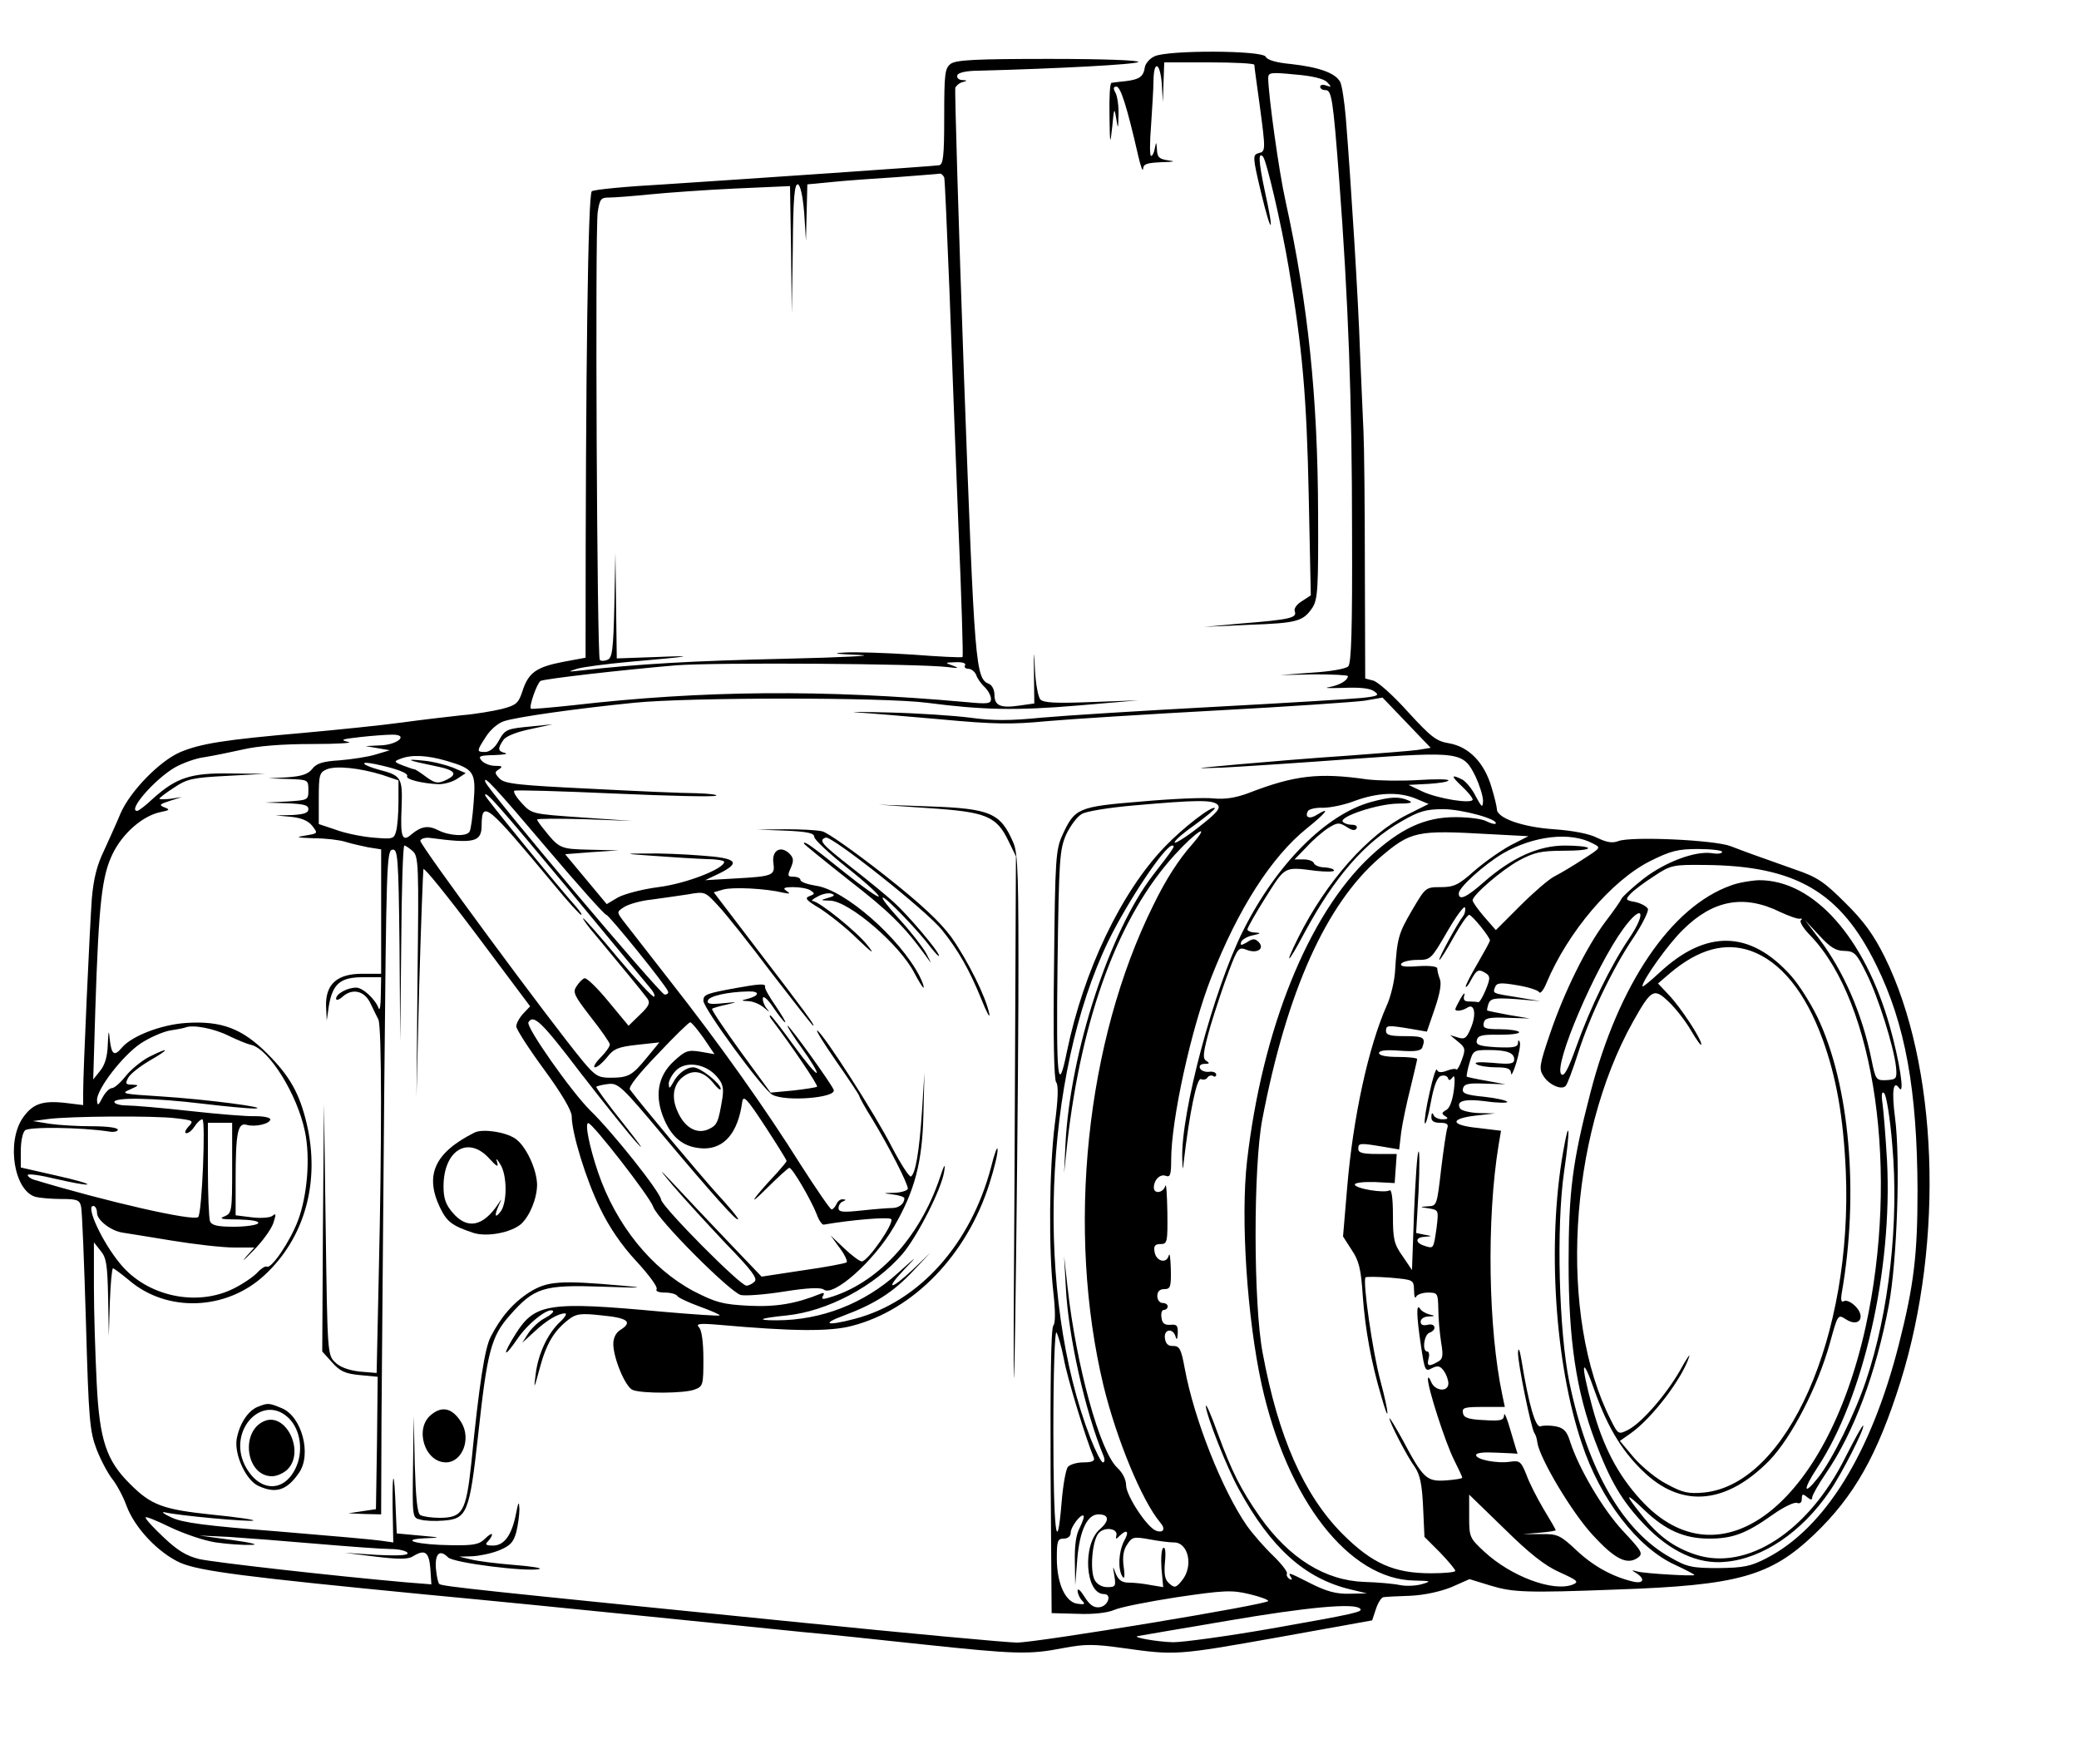 <?xml version="1.0" standalone="no"?>
<!DOCTYPE svg PUBLIC "-//W3C//DTD SVG 20010904//EN"
 "http://www.w3.org/TR/2001/REC-SVG-20010904/DTD/svg10.dtd">
<svg version="1.0" xmlns="http://www.w3.org/2000/svg"
 width="600pt" height="509pt" viewBox="0 0 600 509"
 preserveAspectRatio="xMidYMid meet">
<g transform="translate(0,509) scale(0.1,-0.1)"
fill="#000000" stroke="none">
<path d="M3331 4927 c-13 -6 -25 -20 -27 -31 -4 -27 -15 -35 -54 -40 -19 -2
-38 -4 -42 -5 -5 0 -7 -43 -6 -93 1 -87 2 -89 8 -33 5 53 6 56 11 25 6 -35 6
-34 7 8 1 24 -3 52 -8 63 -8 14 -7 19 2 19 12 0 30 -56 63 -200 7 -30 13 -47
14 -37 1 14 11 17 54 19 35 1 42 2 20 5 -28 4 -33 9 -34 31 -2 24 -2 24 -6 5
-2 -13 -7 -23 -11 -23 -4 0 -4 39 0 88 3 48 7 106 7 130 1 60 19 52 24 -10 l3
-53 2 58 2 57 130 0 c72 0 130 -3 130 -7 0 -5 7 -55 15 -113 18 -135 18 -137
-3 -142 -17 -5 -17 -11 7 -112 31 -129 40 -126 11 4 -18 85 -19 113 -5 98 10
-10 53 -195 74 -319 40 -235 52 -374 58 -660 l6 -287 -26 -17 c-15 -9 -24 -22
-20 -30 6 -18 -15 -23 -152 -34 l-110 -10 130 6 c140 5 156 10 183 50 15 24
17 55 16 273 -1 333 -29 604 -94 900 -19 84 -49 302 -50 354 0 17 6 18 78 11
49 -4 82 -12 92 -22 13 -14 13 -15 -2 -10 -10 4 -18 2 -18 -3 0 -6 7 -10 15
-10 18 0 22 -22 40 -260 26 -345 37 -636 37 -1018 1 -275 -2 -376 -11 -385 -7
-7 -53 -15 -104 -18 l-92 -7 98 2 c53 0 97 -2 97 -5 0 -13 -26 -27 -55 -32
-17 -3 2 -3 42 -2 48 2 77 -1 89 -10 16 -11 12 -14 -36 -19 -30 -3 -224 -15
-430 -26 -206 -11 -429 -25 -495 -31 -91 -9 -140 -9 -205 0 -47 6 -152 13
-235 15 -82 2 -123 2 -90 0 33 -2 142 -11 242 -20 151 -14 202 -15 305 -5 67
6 290 20 493 31 204 11 394 24 423 28 l52 9 70 -73 69 -72 -37 -6 c-20 -3
-113 -10 -207 -17 -93 -6 -235 -18 -315 -25 -129 -12 -133 -12 -40 -9 58 3
226 14 374 25 312 22 319 21 355 -52 11 -24 21 -55 21 -69 -1 -21 -3 -20 -21
13 -10 21 -28 42 -38 48 -34 17 -34 11 -2 -19 17 -16 31 -33 31 -38 0 -14
-100 2 -145 23 l-40 19 58 3 c31 2 57 6 57 10 0 4 -39 4 -87 1 -49 -3 -115 -2
-148 2 -139 20 -209 12 -343 -40 -38 -14 -68 -18 -100 -15 -26 3 -120 -1 -209
-9 -183 -15 -191 -19 -227 -97 -19 -42 -21 -67 -24 -373 -3 -212 0 -332 6
-340 7 -8 6 -47 -4 -122 -16 -129 -18 -364 -4 -484 6 -55 6 -89 0 -96 -7 -8
-9 -163 -8 -421 l3 -409 75 -2 c46 -2 86 3 105 11 17 8 98 24 182 37 136 20
158 21 208 9 30 -7 55 -16 55 -20 0 -10 -667 -120 -725 -120 -27 0 -318 27
-645 60 -897 90 -1014 102 -1022 109 -4 3 -8 24 -10 45 -3 43 11 56 35 32 15
-16 225 -42 263 -34 11 3 -22 8 -72 12 -50 4 -106 11 -125 16 l-34 8 37 1 c21
1 56 8 78 17 32 13 42 23 50 53 5 20 9 50 9 66 -1 25 -3 22 -10 -14 -12 -61
-34 -91 -66 -91 -21 0 -24 3 -15 12 7 7 12 16 12 20 0 4 -9 -1 -20 -12 -17
-17 -33 -20 -97 -19 -97 1 -154 16 -78 20 50 2 50 2 -15 8 l-65 6 -3 70 c-4
114 -10 119 -9 7 l2 -103 -35 5 c-19 3 -154 15 -300 27 -206 16 -274 25 -305
40 -22 10 -31 17 -20 15 43 -10 244 -28 256 -24 7 2 -46 10 -117 17 -143 15
-177 27 -238 88 -69 68 -89 127 -97 293 -4 80 -8 204 -8 275 l0 130 19 -24
c17 -20 20 -40 22 -135 l2 -111 3 98 c2 53 6 97 9 97 3 0 24 -16 46 -34 109
-94 280 -88 390 13 117 107 163 270 123 439 -21 88 -49 137 -114 202 -72 72
-132 95 -235 88 -72 -5 -157 -38 -185 -72 -21 -25 -29 -19 -34 22 -3 32 -4 31
-6 -13 -1 -33 -8 -58 -22 -75 l-20 -25 6 200 c10 310 19 387 50 451 29 60 88
111 140 121 25 5 26 7 10 13 -17 7 -15 9 15 19 l35 11 -32 -5 c-18 -2 -33 -2
-33 0 0 3 19 17 42 32 37 25 53 29 152 34 l111 6 -100 1 c-114 2 -156 -12
-223 -72 -21 -20 -42 -36 -46 -36 -29 0 49 90 108 125 23 13 61 27 86 30 25 4
74 14 110 22 42 10 112 16 200 16 74 0 122 3 105 6 -25 6 -19 8 34 14 35 4 77
7 94 7 48 0 14 -30 -37 -31 l-41 -2 35 -6 35 -6 -40 -12 c-22 -7 -69 -14 -104
-17 -50 -3 -68 -9 -80 -25 -12 -15 -30 -21 -71 -24 l-55 -3 58 -2 c56 -2 57
-2 57 -32 0 -29 -1 -29 -63 -33 l-62 -3 63 -2 c48 -2 62 -5 62 -17 0 -11 -13
-15 -47 -17 l-48 -1 44 -4 c30 -3 50 -11 62 -26 17 -22 17 -22 -19 -28 -31 -5
-27 -6 24 -8 34 0 74 -5 90 -10 16 -5 46 -12 66 -16 l38 -6 0 -179 0 -180 -55
0 c-72 0 -106 -30 -104 -94 l2 -41 6 42 c11 64 33 83 98 83 l53 0 -1 -52 c0
-29 -3 -46 -6 -38 -10 27 -46 60 -65 60 -26 0 -58 -18 -58 -32 0 -6 9 -3 19 6
28 25 63 17 80 -19 8 -16 18 -38 23 -47 10 -21 10 -358 1 -742 l-6 -278 -49 4
c-33 4 -57 13 -71 27 -22 21 -22 29 -27 384 l-5 362 -3 -357 -2 -358 28 -31
c23 -26 38 -33 80 -37 l52 -5 -2 -191 -3 -191 -40 -6 -40 -6 48 -2 47 -1 1
273 c1 149 5 580 8 957 6 639 7 685 23 688 16 3 18 -17 21 -275 l2 -278 3 283
c1 155 5 282 9 282 3 0 14 -7 24 -16 17 -15 18 -40 14 -363 l-3 -346 8 324 c5
178 11 328 12 333 2 6 72 -81 156 -193 l152 -203 -20 -21 c-11 -12 -20 -28
-20 -37 0 -8 36 -64 80 -124 50 -68 80 -119 80 -135 0 -49 42 -185 82 -266 26
-54 62 -107 105 -153 35 -38 62 -74 58 -80 -4 -6 6 -10 24 -10 16 0 32 -4 36
-10 3 -5 33 -19 66 -31 33 -12 58 -23 56 -25 -2 -2 -77 3 -168 11 -324 30
-365 24 -420 -63 -40 -63 -37 -76 4 -16 30 45 91 93 103 81 3 -3 -7 -12 -24
-21 -16 -8 -37 -28 -47 -43 l-18 -28 34 31 c36 34 70 54 90 54 6 0 0 -11 -14
-24 -36 -33 -64 -93 -71 -151 -6 -47 -5 -45 12 18 19 71 42 108 84 140 21 16
35 18 96 11 74 -7 89 -19 52 -42 -12 -7 -20 -23 -20 -40 0 -41 35 -125 56
-133 28 -11 149 -10 178 1 25 9 26 13 26 88 0 49 -5 83 -12 91 -11 11 -1 13
57 8 213 -19 320 -20 384 -3 178 46 332 205 397 412 13 41 24 85 23 97 0 12
-9 -11 -19 -52 -59 -222 -207 -388 -394 -437 -80 -21 -98 -15 -30 10 88 33
142 67 199 128 l50 53 -50 -48 c-65 -61 -83 -61 -25 0 40 42 39 41 -18 -10
-98 -89 -222 -137 -351 -137 -62 0 -49 6 29 14 118 12 254 84 335 178 43 51
113 188 120 238 4 25 0 20 -13 -20 -59 -174 -181 -305 -321 -345 -17 -5 -21
-4 -16 5 5 8 3 11 -6 7 -71 -29 -129 -39 -208 -35 -76 4 -94 9 -159 42 -122
65 -224 191 -276 343 -25 74 -39 143 -28 142 13 -1 177 -212 187 -241 12 -37
222 -247 253 -255 13 -3 69 1 125 10 69 11 105 12 114 6 27 -23 145 81 203
181 60 103 82 186 85 325 l3 120 -7 -110 c-8 -120 -19 -182 -32 -190 -4 -3
-29 35 -55 85 -49 96 -195 323 -215 336 -7 4 18 -36 54 -88 37 -53 67 -98 67
-101 0 -3 17 -34 39 -69 46 -76 101 -183 101 -198 0 -5 -17 -11 -37 -12 -37
-1 -37 -1 -5 -5 17 -2 32 -7 32 -11 0 -16 -16 -28 -35 -28 -11 0 -50 -3 -87
-7 -56 -6 -68 -5 -68 7 0 8 6 17 13 19 9 4 9 6 -1 6 -7 1 -15 -6 -18 -14 -4
-8 -10 -15 -14 -15 -4 0 -43 57 -88 127 -103 164 -234 349 -381 536 -64 82
-124 159 -134 172 -17 23 -17 24 5 38 13 8 48 18 78 21 30 4 78 11 105 15 50
9 50 8 88 -33 21 -22 91 -110 154 -194 64 -83 118 -152 120 -152 6 0 -21 37
-162 221 l-125 164 27 8 c28 8 124 3 173 -9 20 -4 22 -3 10 5 -12 8 -8 11 20
11 19 0 42 -4 50 -10 12 -8 12 -10 -4 -16 -15 -6 -9 -12 31 -36 26 -17 75 -55
107 -87 45 -43 52 -47 29 -18 -31 39 -140 127 -158 127 -5 0 1 6 15 13 14 8
32 11 40 8 11 -4 8 -7 -10 -12 -24 -7 -23 -7 6 -8 55 -2 201 -127 243 -209 12
-23 24 -42 26 -42 3 0 -2 15 -11 33 -57 110 -215 249 -299 261 -25 4 -45 11
-45 17 0 5 -9 9 -20 9 -17 0 -18 3 -8 25 9 21 9 29 -4 42 -25 24 -51 9 -46
-27 5 -36 0 -39 -110 -45 l-87 -5 40 19 c65 32 52 45 -50 52 -49 4 -121 7
-160 6 -66 0 -65 -1 25 -7 52 -4 119 -8 148 -9 28 0 52 -4 52 -8 0 -20 -110
-63 -190 -73 -47 -6 -99 -20 -117 -30 l-32 -19 -60 72 -60 72 77 6 77 5 -83 2
c-86 2 -88 3 -134 61 -10 12 -18 24 -18 26 0 3 62 3 138 1 l137 -5 -145 10
c-143 10 -145 10 -173 40 -16 17 -26 33 -23 37 3 3 134 -1 291 -8 157 -7 289
-10 292 -6 4 3 -23 6 -58 7 -35 0 -173 6 -307 13 -206 10 -245 14 -260 29 -15
16 -15 19 -2 27 12 8 9 10 -11 10 -15 0 -32 7 -39 15 -11 13 -6 15 36 16 27 1
41 3 32 6 -22 5 -22 13 -5 38 8 11 39 23 78 31 l64 14 -59 -6 c-75 -7 -78 -8
-98 -44 -10 -18 -25 -30 -38 -30 -25 0 -25 2 3 45 12 19 35 39 52 44 37 12
206 36 375 53 159 16 722 16 845 0 162 -21 257 -23 435 -8 l175 15 -136 -5
c-106 -4 -138 -2 -147 8 -6 8 -13 45 -15 83 -3 65 -4 64 -3 -12 l1 -83 -42 -6
c-55 -8 -73 -1 -73 31 0 14 -7 28 -15 31 -40 16 -42 44 -73 889 -16 451 -27
825 -25 832 3 6 12 14 21 16 15 4 14 5 -1 6 -10 0 -17 7 -14 14 2 7 25 13 63
13 229 6 451 18 459 25 5 5 -101 9 -256 9 -214 0 -269 -3 -285 -14 -17 -13
-19 -27 -19 -153 0 -115 -3 -138 -15 -140 -20 -3 -547 -39 -792 -55 -109 -6
-204 -15 -210 -20 -11 -6 -18 -513 -18 -1304 l0 -42 -65 -12 c-77 -15 -100
-31 -117 -84 -12 -36 -18 -41 -60 -52 -25 -6 -77 -15 -115 -18 -37 -4 -115
-13 -173 -21 -58 -8 -186 -21 -285 -30 -230 -20 -297 -31 -356 -56 -59 -26
-143 -112 -171 -176 -11 -27 -33 -75 -48 -108 -21 -43 -30 -82 -35 -138 -6
-83 -25 -497 -25 -559 l0 -37 -49 6 c-69 8 -97 -2 -126 -44 -47 -71 -24 -210
38 -227 12 -3 46 -6 74 -6 46 0 53 -3 57 -22 3 -13 9 -162 14 -333 8 -285 11
-315 31 -368 12 -31 33 -70 45 -85 12 -15 31 -49 41 -77 24 -65 93 -137 156
-165 56 -24 190 -41 704 -91 171 -16 463 -45 650 -64 187 -19 387 -39 445 -45
58 -5 211 -21 340 -35 273 -29 310 -30 408 -11 63 12 88 12 174 0 150 -21 154
-21 446 31 l272 49 11 33 c6 18 16 34 22 34 7 1 42 3 78 4 40 2 86 12 118 25
l52 23 62 -19 c63 -19 102 -21 362 -11 351 12 444 38 571 159 115 110 182 228
249 441 127 407 108 915 -46 1226 -31 62 -59 102 -113 155 -61 61 -81 75 -146
97 -113 40 -141 50 -185 67 -46 18 -285 29 -324 15 -17 -7 -34 -4 -61 9 -23
12 -70 21 -126 25 -89 6 -164 32 -164 58 0 6 -7 36 -16 65 -21 70 -65 115
-122 125 -37 6 -52 18 -119 91 -42 47 -87 87 -100 90 l-23 6 -1 322 c0 176 -2
353 -4 391 -2 39 -6 142 -10 230 -5 152 -26 487 -41 675 -4 47 -11 93 -16 103
-13 26 -61 43 -141 52 -44 4 -70 12 -74 21 -7 19 -286 20 -322 1z m-606 -349
c2 -7 8 -152 15 -323 6 -170 18 -478 26 -683 9 -206 14 -376 12 -378 -3 -2
-67 1 -144 7 -77 5 -165 8 -195 6 -41 -2 -30 -4 41 -7 52 -2 -44 -7 -215 -11
-268 -6 -423 -15 -590 -34 -37 -4 -38 -4 -10 5 16 5 84 14 150 20 183 16 201
19 78 14 l-113 -4 -2 152 -2 153 -3 -152 c-3 -128 -6 -152 -20 -157 -9 -4 -19
-4 -22 0 -8 8 -14 1237 -6 1292 6 38 9 42 33 42 15 0 68 4 117 9 50 5 161 13
247 17 l158 7 3 -184 2 -184 3 188 c1 146 5 188 15 185 7 -3 14 -34 18 -84 l5
-79 2 82 2 81 73 7 c39 4 124 10 187 14 63 5 119 9 123 10 4 0 9 -5 12 -11z
m10 -1413 c31 -4 35 -3 15 4 -24 9 -24 9 8 10 20 1 31 -3 27 -9 -3 -5 1 -10
10 -10 8 0 18 -8 22 -17 3 -10 14 -26 25 -36 10 -10 18 -25 18 -34 0 -14 -10
-15 -72 -9 -413 37 -759 34 -1133 -9 -66 -7 -122 -12 -123 -10 -6 6 18 74 28
80 10 6 236 32 390 45 112 9 706 5 785 -5z m-1445 -271 c78 -23 84 -32 77
-119 -3 -41 -8 -79 -12 -85 -9 -15 -58 -12 -90 4 -29 15 -49 12 -78 -12 -26
-23 -32 -8 -28 77 3 87 0 93 -66 110 -50 14 -58 26 -10 16 58 -12 97 -26 92
-35 -5 -9 44 -21 91 -23 17 0 41 7 54 16 l24 16 -37 16 c-21 8 -59 18 -85 20
-57 6 -47 1 31 -15 62 -12 71 -24 32 -42 -22 -10 -30 -8 -55 10 -16 12 -31 22
-34 22 -3 0 -17 5 -33 11 -26 10 -27 12 -8 19 32 13 77 11 135 -6z m-187 -40
l47 -16 0 -61 c0 -34 -3 -73 -7 -86 -6 -22 -9 -23 -67 -18 -34 3 -82 13 -108
23 l-48 16 0 74 c0 68 2 75 23 84 27 11 95 4 160 -16z m477 -214 c89 -105 165
-190 170 -190 7 0 172 -203 178 -221 2 -5 -2 -9 -10 -9 -12 0 -508 587 -517
613 -9 25 29 -16 179 -193z m62 -118 c121 -147 228 -275 236 -285 8 -9 13 -20
10 -23 -4 -3 -50 47 -103 110 -53 64 -99 116 -102 116 -3 0 15 -25 41 -55 54
-65 127 -153 144 -176 9 -13 6 -21 -21 -47 l-33 -32 -58 70 c-32 39 -63 69
-69 67 -5 -1 -16 -12 -23 -23 -12 -17 -7 -27 41 -89 30 -38 55 -74 55 -79 0
-6 -12 -23 -27 -38 -15 -15 -22 -28 -16 -28 7 0 22 13 35 29 19 25 33 30 87
36 l64 7 -37 -45 c-42 -51 -52 -57 -106 -57 -33 0 -43 6 -78 48 -95 115 -472
626 -469 636 2 6 15 10 28 8 129 -17 149 -12 149 37 1 73 15 61 208 -171 40
-49 76 -88 79 -88 4 0 -3 10 -14 23 -52 58 -263 316 -263 322 0 15 33 -22 242
-273z m2445 263 l36 -15 -62 -31 c-113 -57 -233 -192 -315 -356 -42 -85 -29
-75 18 14 88 163 174 262 281 323 50 29 70 35 120 35 55 0 163 -30 151 -42 -2
-2 -14 1 -26 7 -12 7 -52 12 -90 12 -88 0 -159 -33 -246 -114 -178 -167 -311
-497 -355 -878 -19 -166 0 -452 42 -645 74 -334 252 -563 441 -566 48 -1 50
-2 23 -10 -16 -5 -46 -7 -65 -3 -19 4 -65 8 -102 9 -114 4 -217 68 -302 188
-55 79 -81 130 -122 242 -18 50 -33 85 -34 78 0 -23 59 -175 95 -240 93 -170
190 -257 320 -289 l50 -12 -51 -1 c-38 -1 -66 7 -110 29 -67 34 -68 34 -58 18
4 -7 3 -8 -5 -4 -6 4 -9 11 -7 15 3 4 -15 28 -40 52 -25 24 -59 63 -76 87 -71
103 -152 307 -179 454 -10 55 -15 64 -33 64 -14 -1 -22 6 -24 22 -4 27 24 31
31 4 3 -10 5 -7 6 10 1 23 -3 27 -21 25 -17 -1 -24 4 -26 21 -2 12 1 22 7 22
6 0 11 5 11 10 0 6 -7 10 -15 10 -8 0 -15 9 -15 20 0 13 7 20 20 20 18 0 20 6
19 58 -1 31 -3 49 -6 39 -6 -25 -37 -17 -41 11 -3 17 2 22 17 22 20 0 21 5 20
93 -1 50 -3 84 -6 75 -5 -20 -33 -25 -33 -5 0 22 18 40 34 34 13 -5 16 2 16
46 0 116 58 380 116 527 78 199 174 348 276 430 55 44 70 64 29 39 -21 -14
-37 -8 -26 11 3 5 23 10 43 9 20 0 62 8 92 20 66 24 127 27 177 6z m-573 -17
c10 -10 -2 -24 -56 -66 -37 -29 -68 -48 -68 -43 0 6 27 29 60 52 33 24 58 45
56 47 -8 8 -91 -56 -143 -110 -127 -131 -236 -360 -284 -593 -26 -128 -31 -80
-27 250 4 307 6 333 25 377 12 25 32 52 45 59 12 8 82 19 153 25 181 16 224
16 239 2z m-73 -114 c-39 -44 -76 -101 -112 -175 -196 -394 -252 -940 -144
-1389 38 -155 111 -331 163 -393 17 -19 10 -32 -12 -24 -26 10 -85 100 -86
130 0 17 -10 37 -25 51 -51 47 -119 296 -144 521 l-10 90 5 -90 c7 -140 55
-356 109 -487 4 -10 3 -18 -2 -18 -5 0 -21 32 -36 70 -160 412 -137 1045 52
1435 55 113 163 275 184 275 10 0 6 -6 -56 -86 -125 -163 -238 -509 -252 -774
l-4 -85 9 85 c42 369 149 657 311 834 62 68 106 95 50 30z m857 29 l113 -6
-51 -26 c-28 -15 -75 -48 -105 -74 -46 -41 -59 -47 -97 -47 -44 0 -44 -1 -83
-67 -39 -67 -43 -80 -49 -178 -2 -27 -12 -71 -24 -97 -53 -120 -97 -322 -114
-524 l-12 -142 25 -39 c21 -31 27 -55 32 -133 7 -96 24 -190 53 -288 25 -89
24 -54 -2 43 -23 85 -52 290 -43 299 2 2 34 2 72 -1 67 -6 67 -6 68 -37 0 -17
3 -25 6 -18 2 6 18 12 34 12 28 0 29 -2 30 -47 0 -27 4 -70 8 -96 7 -41 5 -49
-10 -57 -26 -15 -32 -12 -26 10 3 11 1 20 -4 20 -15 0 -10 47 6 54 23 8 18 29
-5 23 -13 -3 -20 0 -20 9 0 8 10 15 23 15 20 1 20 2 2 6 -11 3 -23 10 -27 17
-11 16 -10 -21 3 -108 11 -72 12 -75 32 -64 16 8 23 7 34 -8 7 -10 13 -26 13
-36 0 -26 -39 -23 -50 5 -5 12 -9 15 -9 8 -1 -25 50 -183 75 -233 13 -26 24
-49 24 -52 0 -3 -21 -6 -47 -8 -56 -4 -66 6 -125 117 -21 38 -38 66 -38 62 0
-11 49 -107 73 -140 15 -22 21 -50 24 -115 l4 -87 45 -45 c24 -25 44 -49 44
-53 0 -4 -31 -7 -70 -7 -107 0 -170 28 -256 114 -111 112 -185 279 -230 522
-27 142 -27 538 -1 674 71 370 184 621 339 755 90 77 106 80 316 68z m299 -27
c24 -12 24 -12 -29 -46 -29 -19 -66 -41 -82 -49 -16 -8 -61 -47 -99 -85 l-70
-70 -34 39 c-18 21 -33 42 -33 47 0 15 83 87 134 115 43 23 63 28 127 28 43 0
75 3 72 8 -2 4 -32 7 -67 7 -76 0 -153 -35 -233 -105 -51 -45 -73 -55 -73 -33
0 17 73 83 127 115 88 51 195 64 260 29z m373 -24 c0 -5 -13 -7 -29 -4 -49 7
-134 -25 -197 -73 -33 -26 -61 -52 -64 -58 -3 -7 -24 -37 -47 -67 -54 -72
-118 -200 -160 -324 -31 -91 -32 -101 -18 -122 16 -25 53 -41 64 -27 4 4 20
46 35 93 35 110 101 247 160 334 26 39 44 76 42 83 -3 7 -19 16 -36 20 -29 5
-30 7 -14 24 9 10 40 33 68 51 48 32 55 33 146 32 263 -2 392 -78 495 -289 84
-170 118 -361 119 -650 0 -185 -10 -272 -54 -445 -80 -314 -213 -529 -381
-616 -46 -24 -66 -28 -139 -29 -76 0 -91 3 -138 30 -138 76 -240 252 -293 507
-30 147 -38 449 -15 607 18 122 16 165 -3 56 -46 -262 -24 -609 54 -840 53
-161 161 -302 270 -351 30 -14 55 -27 55 -29 0 -4 -141 4 -164 10 -19 5 -19 5
-3 -5 26 -17 20 -31 -10 -24 -59 14 -114 44 -163 90 -47 44 -55 48 -103 47
l-52 0 48 4 c26 2 47 6 47 7 0 2 -16 30 -35 61 -19 32 -42 77 -50 100 -15 37
-19 41 -46 37 -38 -6 -99 6 -99 19 0 7 23 9 60 7 33 -1 60 -3 60 -3 -1 0 -9
29 -20 65 -10 36 -19 57 -19 47 -1 -16 -9 -18 -58 -15 -46 2 -59 7 -61 21 -3
15 5 17 59 17 l62 0 -7 33 c-41 193 -46 509 -11 723 l7 41 -66 8 c-81 8 -84
27 -5 36 l54 6 -47 1 c-26 1 -50 7 -54 13 -13 22 12 29 74 21 34 -5 62 -5 62
-2 0 4 -30 11 -66 15 -53 5 -65 10 -62 23 3 14 14 17 63 15 l60 -2 -54 10
c-30 5 -56 11 -58 12 -1 2 2 20 8 40 10 35 12 37 54 37 54 0 75 -8 75 -27 0
-13 -11 -15 -62 -10 -39 3 -56 2 -47 -4 8 -5 33 -9 57 -9 33 0 42 -4 43 -17 0
-10 7 4 15 30 8 27 13 54 10 60 -3 7 -5 6 -5 -3 -1 -12 -13 -14 -62 -12 -50 3
-60 7 -57 20 3 14 15 17 65 16 34 0 60 3 57 8 -3 4 -28 8 -55 8 -43 0 -50 3
-47 18 3 14 14 17 68 15 l65 -2 -60 10 c-33 6 -61 12 -63 13 -1 2 1 11 4 20 6
15 17 17 78 13 l71 -6 -65 11 c-75 12 -72 11 -65 30 5 12 16 13 63 5 31 -5 60
-14 64 -20 3 -6 13 6 21 26 62 148 188 296 299 352 60 30 81 35 139 35 38 0
69 -4 69 -8z m-747 -185 c-18 -23 -74 -127 -69 -127 3 0 21 29 41 65 20 36 40
65 45 65 8 0 60 -64 60 -74 0 -3 -16 -32 -35 -65 -19 -32 -35 -63 -35 -68 1
-4 8 4 16 20 16 29 21 32 43 18 12 -8 12 -15 -1 -47 -9 -22 -19 -38 -22 -36
-3 1 -15 2 -26 2 -14 0 -18 5 -14 18 3 9 -2 6 -10 -8 -8 -14 -15 -28 -16 -32
0 -8 21 -5 36 5 20 12 25 -22 9 -59 -12 -30 -18 -34 -37 -28 l-23 7 23 -19
c21 -17 22 -22 11 -52 -6 -18 -14 -31 -16 -28 -3 3 -16 1 -28 -4 -16 -6 -25
-5 -28 3 -2 7 -12 -23 -21 -65 -10 -43 -16 -83 -14 -89 2 -7 10 19 17 58 9 49
18 73 29 78 9 3 18 1 21 -6 2 -8 6 -7 13 2 6 9 8 -3 4 -36 -4 -30 -12 -53 -22
-58 -14 -8 -14 -11 -3 -18 10 -6 8 -9 -8 -9 -12 0 -24 6 -26 13 -3 7 -6 5 -6
-5 -1 -13 7 -18 25 -18 19 0 25 -4 21 -15 -3 -8 -11 -62 -18 -120 -12 -103
-12 -105 -38 -106 -25 -2 -25 -2 3 -6 28 -5 28 -5 22 -56 -9 -61 -8 -61 -35
-52 -28 9 -27 25 2 26 21 2 21 2 -2 6 l-24 5 7 121 c3 66 3 118 0 114 -4 -3
-9 -82 -13 -174 l-6 -168 -27 40 c-25 35 -28 49 -28 118 0 50 -4 76 -10 72
-14 -9 -100 5 -100 17 0 5 26 8 58 7 l57 -3 3 42 3 42 -55 0 c-43 0 -56 3 -56
15 0 17 5 17 71 6 l47 -8 6 51 c4 28 16 85 27 128 10 42 19 79 19 82 0 3 -25
6 -55 6 -34 0 -55 4 -55 11 0 8 20 10 60 7 44 -3 61 -1 65 10 10 28 4 32 -50
32 -42 0 -55 3 -55 15 0 17 5 17 72 6 l46 -8 23 67 c15 44 20 73 14 86 -4 10
-7 24 -7 29 1 6 -21 9 -54 7 -39 -3 -54 -1 -50 7 4 6 25 11 46 11 39 0 40 1
87 82 26 45 49 76 51 69 2 -6 0 -17 -5 -24z m478 -66 c-52 -77 -111 -197 -152
-312 -23 -64 -35 -87 -43 -79 -24 24 98 309 179 420 55 75 69 49 16 -29z
m-3024 -389 c67 -86 140 -178 163 -202 23 -25 4 1 -41 58 -45 56 -80 104 -78
106 2 2 18 6 35 8 28 3 39 -7 156 -147 147 -175 217 -253 218 -243 0 5 -29 39
-64 77 -50 56 -209 245 -248 297 -5 7 25 45 80 102 48 51 90 92 94 92 4 0 21
-21 39 -46 l31 -46 -40 7 c-37 6 -44 3 -77 -27 -48 -44 -57 -103 -27 -171 24
-54 59 -79 112 -81 61 -1 100 46 112 134 3 21 13 11 66 -70 34 -52 62 -97 62
-100 0 -3 -13 -18 -28 -35 -67 -71 -90 -105 -32 -47 34 34 65 62 68 62 9 0 63
-93 79 -134 6 -17 15 -30 20 -30 80 14 188 23 195 16 10 -10 -67 -122 -85
-122 -6 0 -29 17 -51 38 l-39 37 27 -37 c15 -20 23 -39 19 -41 -5 -3 -62 -14
-127 -23 l-118 -18 -67 70 c-36 38 -109 114 -160 169 -71 76 -78 82 -30 25 35
-41 106 -118 156 -171 71 -73 90 -98 81 -107 -7 -7 -17 -12 -24 -12 -18 0
-242 226 -246 248 -3 23 -140 195 -204 257 -54 53 -187 242 -179 255 15 24 38
2 152 -148z m-1017 109 c25 -12 54 -24 64 -26 52 -11 134 -143 156 -250 16
-75 7 -185 -20 -257 -22 -59 -77 -141 -90 -133 -4 2 -16 -5 -26 -16 -11 -12
-41 -33 -69 -47 -107 -54 -251 -23 -328 71 -53 64 -100 167 -78 167 6 0 11 -9
11 -20 0 -21 40 -52 74 -57 12 -2 76 -12 142 -23 67 -11 147 -20 180 -20 l58
0 -25 -28 c-13 -16 -3 -7 22 19 26 26 52 62 58 80 8 25 8 29 -2 21 -6 -6 -33
-8 -59 -5 l-48 6 0 102 c0 135 6 167 32 159 24 -7 68 3 68 16 0 5 -19 9 -42 9
-24 -1 -109 6 -190 15 -81 9 -163 16 -183 16 -19 0 -35 5 -35 10 0 14 114 12
255 -5 66 -8 134 -14 150 -14 50 2 -142 27 -270 35 -110 7 -118 8 -90 20 27
12 27 13 7 14 -20 0 -21 3 -12 20 6 11 34 33 63 50 59 34 57 40 -3 10 -21 -11
-52 -36 -67 -55 -15 -19 -33 -35 -40 -35 -7 0 -19 -12 -27 -27 -13 -25 -15
-25 -16 -7 0 32 74 128 126 163 26 17 63 33 83 37 20 3 41 7 46 9 22 9 83 -3
125 -24z m1408 -117 c18 -20 21 -33 17 -62 -12 -72 -15 -79 -41 -91 -34 -15
-70 6 -90 55 -18 42 -9 80 22 100 28 19 57 11 84 -23 11 -14 20 -21 20 -15 0
15 -59 62 -79 62 -21 0 -45 -18 -59 -45 -10 -17 -11 -18 -12 -2 0 9 10 27 21
38 28 28 85 20 117 -17z m-1560 -121 c50 -6 52 -7 36 -24 -10 -11 -12 -19 -6
-19 7 0 17 9 24 20 7 11 17 20 22 20 10 0 -1 -271 -12 -282 -13 -13 -263 44
-475 108 -9 3 -17 9 -17 13 0 5 36 0 81 -11 44 -10 85 -18 91 -16 5 2 -36 14
-91 26 l-101 23 0 48 c0 26 5 52 12 59 11 11 161 9 241 -3 15 -3 27 0 27 5 0
6 -32 10 -74 10 -40 0 -95 3 -122 7 l-49 8 45 6 c63 8 304 10 368 2z m162
-143 c0 -126 -1 -131 -22 -140 -18 -7 -8 -9 40 -9 39 -1 61 -5 57 -11 -3 -5
-35 -10 -70 -10 -48 0 -64 4 -69 16 -3 9 -6 76 -6 150 l0 134 35 0 35 0 0
-130z m2400 -550 c9 -53 64 -233 87 -287 3 -9 -6 -13 -30 -13 -19 0 -39 -6
-45 -13 -6 -7 -14 -52 -18 -100 -14 -171 -24 -83 -24 205 0 165 4 288 9 283 4
-6 14 -39 21 -75z m1431 -617 c53 -24 57 -28 37 -36 -57 -21 -177 24 -254 95
-43 40 -44 42 -44 103 l0 62 101 -98 c72 -71 117 -107 160 -126z m-3878 86
c34 -5 80 -8 102 -7 24 0 3 6 -55 14 l-95 13 85 -4 c47 -3 162 -12 255 -20 94
-8 189 -15 212 -15 23 0 45 -5 49 -11 4 -7 -22 -9 -87 -6 l-94 6 89 -11 c66
-8 94 -8 108 1 34 21 46 13 50 -35 l3 -46 -75 6 c-204 18 -551 57 -595 67 -37
9 -63 25 -102 62 -29 27 -53 53 -53 58 0 4 32 -9 71 -28 40 -19 98 -39 132
-44z m2493 42 c-11 -20 -15 -53 -14 -98 l1 -68 6 76 c7 83 29 129 61 129 31 0
33 -18 4 -43 -51 -44 -42 -187 12 -187 24 0 12 -35 -13 -38 -16 -2 -28 6 -43
30 -11 18 -20 26 -20 18 0 -9 6 -22 13 -29 10 -10 7 -12 -13 -9 -35 4 -60 58
-60 131 0 50 2 57 20 57 12 0 20 7 20 17 0 17 30 56 37 49 3 -2 -3 -18 -11
-35z m106 -21 c-3 -12 -1 -13 9 -2 22 21 29 13 13 -15 -16 -32 -18 -81 -5
-102 6 -10 8 0 4 27 -4 29 -1 49 10 65 14 22 19 23 64 15 26 -5 58 -9 70 -9
43 1 58 -69 24 -110 -17 -21 -21 -22 -36 -9 -13 11 -16 25 -13 62 3 29 1 45
-5 41 -5 -3 -7 -30 -5 -59 l5 -54 -36 6 c-20 4 -48 7 -63 7 -20 0 -30 7 -38
26 -9 24 -9 24 -4 -6 5 -30 3 -33 -20 -33 -16 0 -30 8 -37 21 -14 27 -7 112
11 134 16 20 56 15 52 -5z m703 -212 c10 -9 -9 -14 -259 -58 -126 -22 -252
-39 -280 -39 -47 1 -124 15 -101 18 6 1 121 21 258 44 228 39 366 52 382 35z"/>
<path d="M3958 2776 c-130 -35 -274 -179 -370 -371 -85 -168 -181 -529 -176
-660 1 -32 2 -34 4 -10 17 145 38 246 50 241 7 -3 16 -1 19 5 4 5 11 7 16 4 5
-4 9 -1 9 4 0 6 -10 10 -21 8 -12 -1 -24 4 -26 11 -3 7 3 12 14 12 14 0 15 2
4 9 -11 7 -9 24 12 99 15 50 39 122 54 161 25 66 28 69 51 60 31 -12 53 4 34
23 -10 10 -17 10 -33 -1 -18 -10 -20 -10 -17 1 3 7 18 16 34 19 23 5 24 7 7 8
-13 0 -23 5 -23 9 0 5 24 47 53 93 57 90 52 88 145 76 28 -3 52 -3 52 1 0 4
-12 8 -27 9 -15 0 -29 6 -31 12 -2 6 -15 11 -30 11 l-26 0 35 36 c18 20 47 45
63 55 26 16 31 16 52 3 15 -10 24 -12 29 -5 3 7 -2 11 -14 11 -11 0 -22 4 -26
9 -9 15 101 51 158 52 38 0 47 3 32 9 -27 12 -52 11 -107 -4z"/>
<path d="M4996 2535 c-173 -61 -325 -285 -406 -598 -52 -200 -63 -286 -63
-492 0 -222 22 -370 77 -515 43 -114 77 -172 143 -241 73 -76 154 -114 232
-106 108 9 221 86 301 203 35 50 103 184 97 190 -2 2 -24 -38 -50 -89 -107
-216 -285 -332 -434 -283 -63 21 -108 54 -155 114 -51 63 -48 68 8 14 61 -58
115 -82 187 -82 68 0 107 15 183 69 31 22 62 37 70 34 9 -3 14 1 14 12 0 14 3
15 15 5 11 -9 15 -9 15 -1 0 6 18 38 40 70 80 117 144 287 181 484 24 127 34
422 18 542 -10 77 -5 110 12 85 17 -24 1 79 -27 178 -73 258 -221 423 -378
422 -23 -1 -59 -7 -80 -15z m142 -77 c26 -12 52 -21 57 -19 6 1 7 -1 2 -5 -4
-4 8 -24 27 -43 188 -194 258 -686 160 -1131 -114 -514 -420 -749 -649 -498
-66 72 -109 154 -140 269 -35 130 -30 152 8 43 39 -109 83 -179 149 -239 108
-97 233 -83 354 40 64 66 140 213 175 339 23 83 23 84 46 69 40 -26 60 9 24
41 -11 10 -24 15 -30 11 -7 -4 -9 4 -6 22 51 289 23 604 -70 798 -19 39 -52
92 -75 118 -118 133 -246 136 -381 10 -27 -25 -49 -43 -49 -39 0 17 74 121
116 162 87 87 177 104 282 52z m185 -112 c29 -1 35 -7 64 -66 34 -68 79 -212
85 -270 3 -33 1 -35 -28 -37 -30 -1 -31 1 -43 60 -27 133 -81 255 -151 348
l-41 54 41 -44 c32 -35 48 -45 73 -45z m-270 0 c86 -31 157 -118 207 -255 40
-110 60 -225 67 -381 20 -475 -169 -903 -409 -927 -45 -4 -61 -1 -107 24 -30
15 -72 50 -95 76 l-41 49 30 21 c63 44 150 159 170 222 4 11 -8 -6 -26 -39
-40 -70 -110 -151 -150 -172 -28 -14 -29 -14 -50 28 -152 298 -123 816 64
1150 53 94 60 98 103 57 20 -19 49 -56 65 -84 16 -27 29 -45 29 -39 0 16 -58
105 -93 142 l-32 34 35 30 c82 69 158 90 233 64z m408 -559 c20 -222 -9 -484
-76 -682 -31 -93 -97 -227 -137 -278 -44 -56 -46 -37 -3 28 133 201 217 571
201 885 -4 69 -10 143 -13 165 -4 28 -2 37 5 30 6 -6 17 -72 23 -148z"/>
<path d="M4381 1187 c-1 -29 37 -215 47 -232 4 -5 8 -18 9 -29 8 -47 99 -200
159 -265 65 -71 100 -88 131 -66 16 12 11 19 -43 77 -58 62 -128 181 -153 259
-9 29 -18 38 -41 43 -17 3 -36 3 -44 0 -14 -5 -34 61 -55 191 -5 30 -9 39 -10
22z"/>
<path d="M2680 2758 c167 -11 196 -23 231 -96 l21 -43 -4 -912 c-4 -603 -3
-748 2 -427 4 267 8 678 9 913 1 364 -1 433 -14 464 -37 87 -66 100 -245 106
l-145 5 145 -10z"/>
<path d="M2268 2693 c62 -3 82 -7 82 -18 0 -8 43 -48 96 -90 53 -42 93 -79 90
-82 -3 -3 -47 28 -98 69 -96 77 -118 93 -118 84 0 -2 59 -50 130 -106 116 -90
159 -132 223 -220 17 -24 17 -24 0 9 -10 18 -44 62 -76 97 -32 35 -55 64 -49
64 10 0 106 -100 139 -145 13 -16 23 -27 23 -23 0 12 -88 116 -131 155 -22 20
-77 65 -122 100 -88 69 -95 78 -74 86 17 6 291 -211 335 -266 47 -58 80 -116
114 -200 16 -40 26 -58 23 -42 -10 49 -62 153 -109 220 -32 44 -87 96 -195
181 -83 65 -163 122 -178 125 -16 4 -64 6 -108 6 l-80 -1 83 -3z"/>
<path d="M2125 2239 c-88 -16 -95 -19 -95 -37 0 -22 172 -257 199 -271 38 -21
186 -9 177 14 -6 17 -127 185 -133 185 -3 0 16 -30 42 -66 26 -36 45 -68 42
-70 -3 -3 -33 33 -67 80 -34 47 -64 86 -67 86 -3 0 -1 -6 4 -12 57 -75 135
-190 131 -194 -3 -2 -34 -7 -70 -11 l-64 -6 -87 119 c-47 65 -84 120 -82 123
3 2 22 8 42 12 34 8 33 8 -10 4 -36 -4 -48 -2 -44 8 4 13 59 25 117 26 35 1
32 -13 -5 -22 -17 -4 -16 -5 4 -6 14 0 34 -9 45 -18 19 -16 19 -16 7 -1 -7 10
-11 23 -9 29 2 6 16 -7 31 -30 15 -22 30 -41 33 -41 3 0 -10 21 -28 48 -18 26
-32 50 -30 55 2 9 -17 8 -83 -4z"/>
<path d="M1370 1822 c-116 -58 -145 -123 -100 -217 20 -41 34 -52 97 -73 39
-12 108 1 137 26 25 23 46 74 46 114 -1 45 -33 113 -64 133 -29 19 -93 28
-116 17z m41 -74 c22 -24 28 -28 24 -13 -5 14 -2 13 9 -5 20 -32 20 -110 1
-136 -17 -22 -19 -12 -5 19 9 20 9 20 -2 3 -44 -66 -90 -75 -132 -25 -20 23
-26 42 -26 75 0 104 70 148 131 82z"/>
<path d="M1528 1361 c-47 -30 -83 -72 -112 -129 -17 -33 -33 -135 -56 -366
-15 -139 -25 -156 -92 -156 -24 0 -48 4 -55 8 -9 5 -13 51 -16 147 l-3 140 -2
-147 c-2 -147 -2 -148 21 -153 13 -4 43 -5 67 -3 68 5 75 22 100 248 26 239
37 283 91 344 71 81 98 89 268 83 115 -4 127 -3 56 3 -179 16 -216 13 -267
-19z"/>
<path d="M743 1030 c-28 -12 -52 -49 -60 -93 -7 -45 27 -119 63 -135 50 -23
82 -13 117 38 37 53 8 162 -49 186 -38 16 -41 16 -71 4z m91 -33 c34 -34 42
-97 19 -144 -35 -73 -108 -68 -147 10 -49 101 53 208 128 134z"/>
<path d="M765 990 c-73 -28 -56 -160 20 -160 14 0 34 9 45 20 50 50 -3 163
-65 140z"/>
<path d="M1245 1008 c-50 -39 -20 -138 42 -138 47 0 74 68 44 116 -25 40 -54
48 -86 22z"/>
</g>
</svg>
